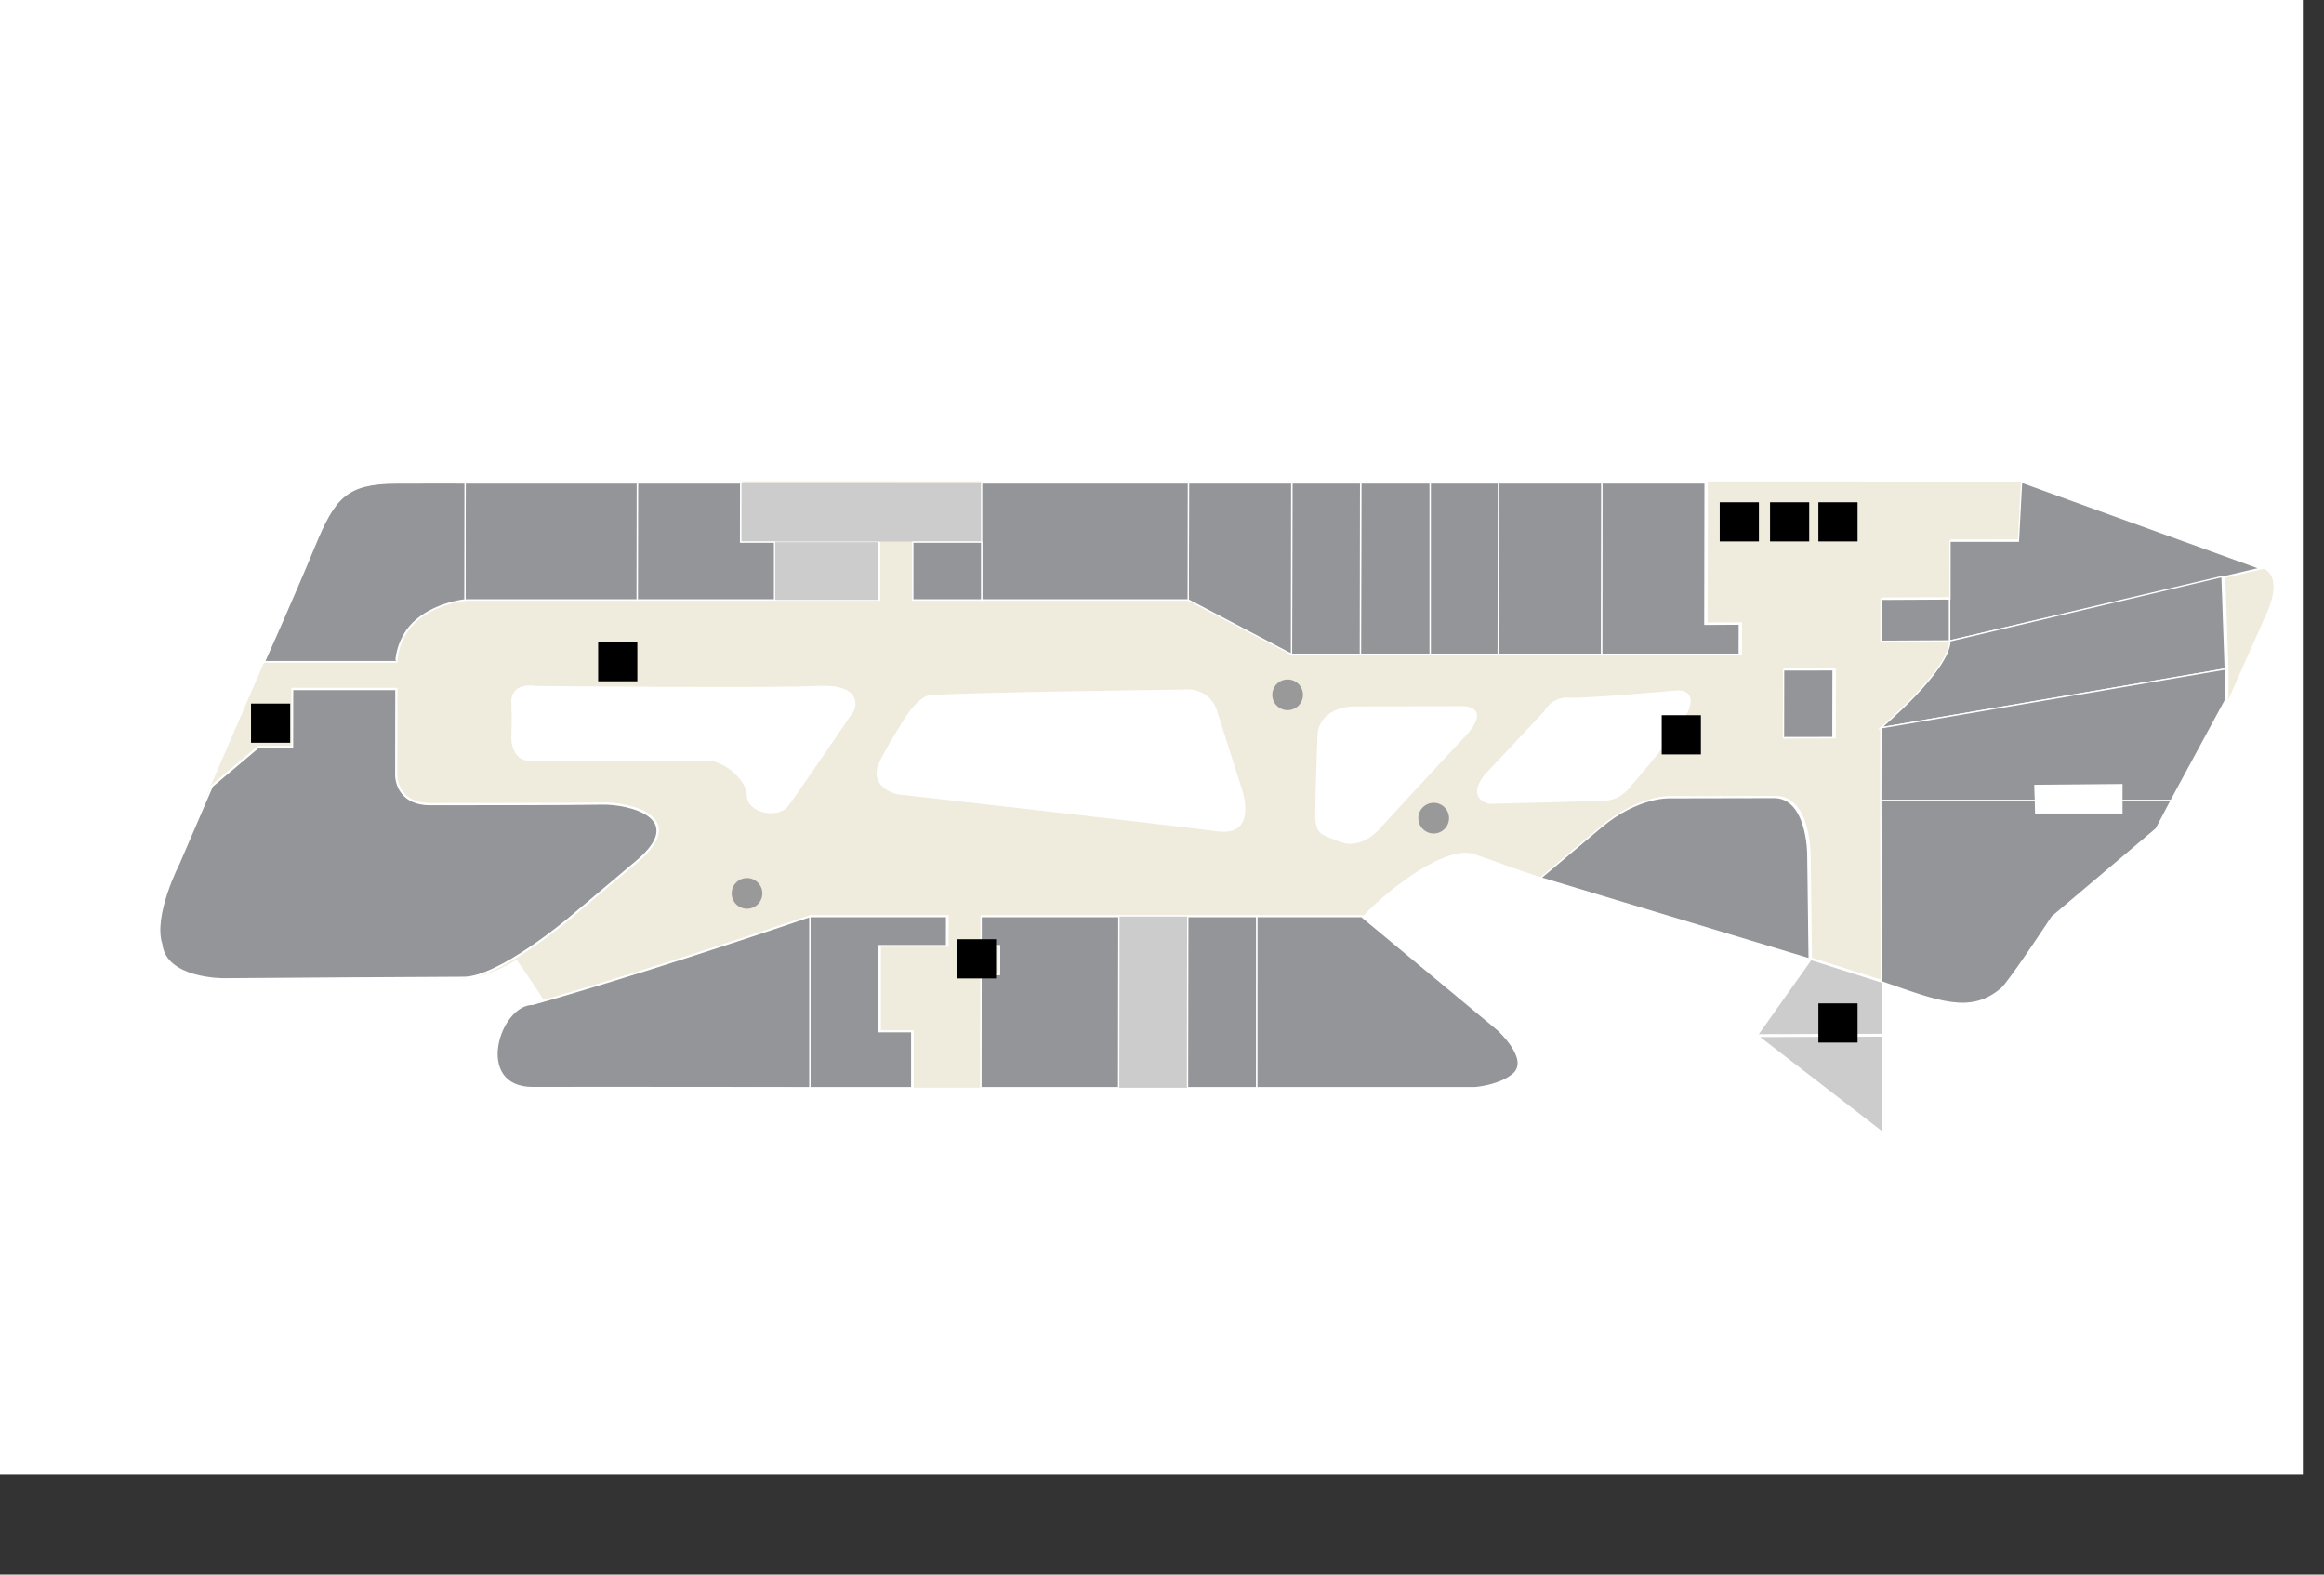 <?xml version="1.0" encoding="utf-8"?>
<!-- Generator: Adobe Illustrator 16.0.0, SVG Export Plug-In . SVG Version: 6.00 Build 0)  -->
<!DOCTYPE svg PUBLIC "-//W3C//DTD SVG 1.1//EN" "http://www.w3.org/Graphics/SVG/1.1/DTD/svg11.dtd">
<svg version="1.1" id="Layer_1" xmlns="http://www.w3.org/2000/svg" xmlns:xlink="http://www.w3.org/1999/xlink" x="0px" y="0px"
	 width="878.74px" height="595.281px" viewBox="0 0 878.74 595.281" enable-background="new 0 0 878.74 595.281"
	 xml:space="preserve">
<rect x="0" y="0" width="878.74" height="595.281" fill="#333333" stroke="none"/>
<g id="background">
	<rect x="-8" y="-38.012" fill="#FFFFFF" width="878.74" height="595.281"/>
</g>
<g id="etc">
	<g>
		<path fill="#EFEBDD" d="M855.246,214.686l-90.236-32.634l-613.604-0.118c-13.666,0.058-20.497,2.41-25.554,10.302
			c-0.278,0.435-0.597,0.993-0.935,1.613c-1.944,3.191-3.77,7.149-5.81,12.086c-8.379,20.251-19.063,44.061-19.063,44.061
			L80.19,295.863l-12.246,29.602c0,0-1.403,2.815-2.946,6.914c-2.707,6.668-6.178,17.438-3.852,24.509
			c1.495,13.234,23.304,13.114,23.304,13.114s79.124-0.563,91.024-0.565c0.251,0,0.517-0.021,0.78-0.039c0.597,0,1.138,0,1.565,0
			c4.803,0.01,11.216-2.86,17.476-6.549c3.412,4.637,7.279,10.512,10.511,15.58c-2.74,0.799-4.166,1.202-4.166,1.202
			c-12.919-0.121-22.742,31.642,0.056,31.517c15.065-0.074,104.738,0.037,104.738,0.037H345h26.168l0,0h6.274h0.251h9.391H556.56
			c0,0,6.984,0.316,12.205-2.729c1.365-0.631,2.686-1.395,3.813-2.344c6.709-5.651-5.844-16.899-5.844-16.899l-51.479-42.773
			c9.104-9.76,31.258-27.168,42.096-23.555c6.666,2.223,15.188,5.555,25.725,8.912l0,0l78.457,23.735l0.912,0.318
			c0.898,0.25,1.754,0.49,2.631,0.735l19.578,5.851l0,0c11.898,3.637,20.322,6.332,27.281,8.674l0,0
			c21.764,7.521,33.592,12.608,45.438,2.627c2.93-2.467,19.219-27.219,19.219-27.219l39.398-33.305l26.123-47.72l15.4-34.699
			C857.515,230.797,863.589,217.692,855.246,214.686z"/>
	</g>
	<path fill="#FFFFFF" stroke="#FFFFFF" stroke-miterlimit="10" d="M561.671,293.293l22.521-23.993c0,0,2.734-5.472,8.842-5.052
		c6.102,0.42,41.041-2.738,41.041-2.738s6.525-0.628,4.215,6.104c-2.318,6.737-21.682,28.833-21.682,28.833
		s-3.619,5.414-9.266,5.684c-8.436,0.403-44.201,1.267-44.201,1.267S554.933,301.924,561.671,293.293z"/>
	<path fill="#999999" d="M288.257,337.751c0,3.204-2.599,5.801-5.803,5.801s-5.8-2.597-5.8-5.801c0-3.205,2.597-5.804,5.8-5.804
		C285.659,331.947,288.257,334.545,288.257,337.751"/>
	<path fill="#999999" d="M547.9,309.313c0,3.205-2.6,5.801-5.805,5.801c-3.204,0-5.799-2.596-5.799-5.801
		c0-3.203,2.594-5.804,5.799-5.804S547.9,306.109,547.9,309.313"/>
	<path fill="#999999" d="M492.677,262.678c0,3.203-2.602,5.8-5.805,5.8s-5.799-2.597-5.799-5.8c0-3.205,2.596-5.804,5.799-5.804
		C490.077,256.875,492.677,259.474,492.677,262.678"/>
	<g>
		<polygon fill="#FFFFFF" stroke="#FFFFFF" stroke-miterlimit="10" points="770.384,307.417 802.988,307.417 802.988,302.541 
			802.988,296.524 770.074,296.814 770.26,302.541 711.719,302.541 770.26,302.541 		"/>
		<polygon fill="#FFFFFF" stroke="#FFFFFF" stroke-miterlimit="10" points="332.598,389.988 332.598,357.441 358.167,357.441 
			358.195,346.436 306.436,346.436 306.436,411.184 345.005,411.184 345.005,389.988 		"/>
		<path fill="#FFFFFF" stroke="#FFFFFF" stroke-miterlimit="10" d="M566.732,389.211l-51.479-42.774h-39.719l-0.017,64.748h82.685
			c0,0,9.182-0.703,14.369-5.072C579.285,400.458,566.732,389.211,566.732,389.211z"/>
		<path fill="#FFFFFF" stroke="#FFFFFF" stroke-miterlimit="10" d="M605.763,312.68l-22.688,19.114l101.578,30.642l-0.509-39.414
			c0,0,0.03-21.853-12.995-21.642l-39.104,0.08C632.042,301.461,619.966,300.713,605.763,312.68z"/>
		<polygon fill="#FFFFFF" stroke="#FFFFFF" stroke-miterlimit="10" points="658.183,247.18 658.199,235.77 645.171,235.844 
			645.259,182.387 606.14,182.387 606.046,247.18 		"/>
		<polygon fill="#FFFFFF" stroke="#FFFFFF" stroke-miterlimit="10" points="606.046,247.18 606.14,182.387 567.033,182.387 
			566.943,247.18 		"/>
		<polygon fill="#FFFFFF" stroke="#FFFFFF" stroke-miterlimit="10" points="566.943,247.18 567.033,182.387 541.188,182.387 
			541.188,247.18 		"/>
		<polygon fill="#FFFFFF" stroke="#FFFFFF" stroke-miterlimit="10" points="541.188,247.18 541.188,182.387 514.896,182.387 
			514.792,247.18 		"/>
		<polygon fill="#FFFFFF" stroke="#FFFFFF" stroke-miterlimit="10" points="514.792,247.18 514.896,182.387 488.824,182.387 
			488.722,247.18 		"/>
		<polygon fill="#FFFFFF" stroke="#FFFFFF" stroke-miterlimit="10" points="488.722,247.18 488.824,182.387 449.719,182.387 
			449.646,226.617 		"/>
		<path fill="#FFFFFF" stroke="#FFFFFF" stroke-miterlimit="10" d="M371.458,226.617h78.188l0.07-44.229h-78.262v22.376
			C371.574,204.985,371.475,223.56,371.458,226.617L371.458,226.617z"/>
		<path fill="#FFFFFF" stroke="#FFFFFF" stroke-miterlimit="10" d="M345.407,204.763l-0.01,21.854h26.061c0,0-0.004,0.283,0,0
			v-21.854c0,0,0-0.006,0,0H345.407z"/>
		<path fill="#FFFFFF" stroke="#FFFFFF" stroke-miterlimit="10" d="M371.458,204.763v21.854
			C371.475,223.56,371.574,204.985,371.458,204.763z"/>
		<path fill="#FFFFFF" stroke="#FFFFFF" stroke-miterlimit="10" d="M201.642,379.631c-12.919-0.121-22.742,31.642,0.056,31.517
			c15.065-0.076,104.737,0.037,104.737,0.037v-64.748C241.228,368.648,201.642,379.631,201.642,379.631z"/>
		<polygon fill="#FFFFFF" stroke="#FFFFFF" stroke-miterlimit="10" points="449.476,346.436 449.374,411.184 475.523,411.184 
			475.539,346.436 		"/>
		<polygon fill="#FFFFFF" stroke="#FFFFFF" stroke-miterlimit="10" points="423.403,346.436 423.305,411.184 449.374,411.184 
			449.476,346.436 		"/>
		<polygon fill="#FFFFFF" stroke="#FFFFFF" stroke-miterlimit="10" points="371.26,346.436 371.26,357.441 378.212,357.441 
			378.212,368.377 371.226,368.43 371.173,411.184 377.698,411.184 377.447,411.184 423.305,411.184 423.403,346.436 		"/>
		<polygon fill="#FFFFFF" stroke="#FFFFFF" stroke-miterlimit="10" points="765.009,182.051 763.826,204.411 737.938,204.403 
			737.921,226.252 711.833,226.393 711.824,242.265 737.898,242.121 855.246,214.686 		"/>
		<path fill="#FFFFFF" stroke="#FFFFFF" stroke-miterlimit="10" d="M840.896,217.786L737.898,242.12
			c-0.02,10.925-26.121,32.912-26.121,32.912l130.336-22.246L840.896,217.786z"/>
		<polygon fill="#FFFFFF" stroke="#FFFFFF" stroke-miterlimit="10" points="770.074,296.814 802.988,296.524 802.988,302.541 
			821.605,302.541 842.113,264.661 842.113,252.787 711.777,275.032 711.719,302.541 770.26,302.541 		"/>
		<path fill="#FFFFFF" stroke="#FFFFFF" stroke-miterlimit="10" d="M821.605,302.541h-18.617v4.878h-32.604l-0.123-4.878H711.72
			l0.217,68.568c21.764,7.521,33.592,12.607,45.438,2.627c2.93-2.467,19.219-27.219,19.219-27.219l39.398-33.305L821.605,302.541z"
			/>
		<polygon fill="#FFFFFF" stroke="#FFFFFF" stroke-miterlimit="10" points="332.333,226.617 332.364,204.763 293.082,204.763 
			293.082,226.617 		"/>
		<polygon fill="#FFFFFF" stroke="#FFFFFF" stroke-miterlimit="10" points="293.082,226.617 293.082,204.763 280.226,204.763 
			280.259,182.387 241.148,182.387 241.088,226.617 		"/>
		<polygon fill="#FFFFFF" stroke="#FFFFFF" stroke-miterlimit="10" points="241.088,226.617 241.148,182.387 175.975,182.387 
			175.907,226.617 		"/>
		<path fill="#FFFFFF" stroke="#FFFFFF" stroke-miterlimit="10" d="M157.648,234.137c7.718-6.501,18.259-7.521,18.259-7.521
			l0.067-44.229c0,0-7.208-0.102-26.073,0c-18.865,0.107-23.318,5.479-30.794,23.547c-8.379,20.251-19.063,44.061-19.063,44.061
			h49.762C149.805,249.995,149.938,240.63,157.648,234.137z"/>
		<path fill="#FFFFFF" stroke="#FFFFFF" stroke-miterlimit="10" d="M227.731,303.846c-10.106,0.223-59.834,0.209-64.92,0.223
			c-13.088,0.022-13.072-10.898-13.072-10.898l0.051-32.663h-39.106l-0.037,21.956l-13.023,0.067l-17.329,14.59l-12.61,29.272
			c0,0-10.109,19.642-6.535,30.494c1.495,13.234,23.304,13.113,23.304,13.113s79.124-0.563,91.024-0.564
			c13.26-0.002,39.365-21.996,39.365-21.996l26.095-21.994C260.52,308.945,237.84,303.611,227.731,303.846z"/>
		<path fill="#FFFFFF" stroke="#FFFFFF" stroke-miterlimit="10" d="M550.865,267.481l-37.803,0.056
			c-14.016,0.02-14.361,9.785-14.361,9.785s-0.842,21.316-0.896,29.777c-0.063,8.459,1.883,7.842,9.201,10.729
			c7.32,2.89,13.75-4.278,13.75-4.278s20.441-22.309,32.439-35.006C565.185,265.856,550.865,267.481,550.865,267.481z"/>
		<polygon fill="#FFFFFF" stroke="#FFFFFF" stroke-miterlimit="10" points="693.644,278.693 693.689,253.096 674.957,253.129 
			674.917,278.727 		"/>
	</g>
	<path fill="#FFFFFF" stroke="#FFFFFF" stroke-miterlimit="10" d="M202.504,259.824c0,0-8.964-1.854-8.653,5.873
		c0.309,7.727,0,9.36,0,13.6c0,3.166,1.854,7.729,5.873,7.729c6.182,0,60.272,0.309,67.072,0c6.802-0.31,16.073,7.418,16.073,13.603
		c0,6.182,11.127,8.651,14.837,3.709c3.71-4.945,24.729-35.855,24.729-35.855s4.637-9.582-13.603-8.655
		C291.546,260.703,202.504,259.824,202.504,259.824z"/>
	<path fill="#FFFFFF" stroke="#FFFFFF" stroke-miterlimit="10" d="M333.318,287.544c5.188-9.792,6.734-11.646,6.734-11.646
		s6.491-12.364,12.056-12.673c16.979-0.941,71.959-1.738,94.896-2.038c10.51-1.054,12.656,7.597,12.656,7.597l9.08,28.543
		c0,0,7.109,18.544-8.242,16.484c-15.352-2.062-121.229-14.035-121.229-14.035S328.133,297.336,333.318,287.544z"/>
	<rect x="280.259" y="182.387" fill="#CCCCCC" width="91.199" height="22.376"/>
	<polygon fill="#CCCCCC" stroke="#FFFFFF" stroke-miterlimit="10" points="712.13,391.324 712.121,391.406 664.078,391.551 
		712.119,428.638 712.181,391.324 	"/>
	<polygon fill="#CCCCCC" stroke="#FFFFFF" stroke-miterlimit="10" points="711.935,371.109 684.652,362.436 664.078,391.458 
		712.13,391.324 	"/>
	<polygon fill="#CCCCCC" points="423.074,346.504 422.975,411.193 449.02,411.193 449.124,346.504 	"/>
	<polygon fill="#CCCCCC" points="332.087,226.795 332.117,204.961 292.871,204.961 292.871,226.795 	"/>
</g>
<g id="rooms">
	<polygon id="r123" fill="#939598" stroke="#FFFFFF" stroke-width="0.5" stroke-miterlimit="10" points="332.351,390.018 
		332.351,357.501 357.896,357.501 357.927,346.504 306.215,346.504 306.215,411.193 344.745,411.193 344.745,390.018 	"/>
	<path id="r119" fill="#939598" stroke="#FFFFFF" stroke-width="0.5" stroke-miterlimit="10" d="M566.271,389.242l-51.43-42.737
		H475.16l-0.02,64.688h82.608c0,0,9.173-0.701,14.354-5.065C578.813,400.479,566.271,389.242,566.271,389.242z"/>
	<path id="r118" fill="#939598" stroke="#FFFFFF" stroke-width="0.5" stroke-miterlimit="10" d="M605.269,312.779l-22.668,19.101
		l101.483,30.61l-0.507-39.377c0,0,0.028-21.832-12.982-21.621l-39.068,0.08C631.525,301.572,619.457,300.826,605.269,312.779z"/>
	<polygon id="r112" fill="#939598" stroke="#FFFFFF" stroke-width="0.5" stroke-miterlimit="10" points="657.64,247.34 
		657.658,235.939 644.638,236.015 644.726,182.605 605.646,182.605 605.552,247.34 	"/>
	<polygon id="r111" fill="#939598" stroke="#FFFFFF" stroke-width="0.5" stroke-miterlimit="10" points="605.552,247.34 
		605.646,182.605 566.574,182.605 566.484,247.34 	"/>
	<polygon id="r110" fill="#939598" stroke="#FFFFFF" stroke-width="0.5" stroke-miterlimit="10" points="566.484,247.34 
		566.574,182.605 540.751,182.605 540.751,247.34 	"/>
	<polygon id="r109" fill="#939598" stroke="#FFFFFF" stroke-width="0.5" stroke-miterlimit="10" points="540.751,247.34 
		540.751,182.605 514.484,182.605 514.382,247.34 	"/>
	<polygon id="r108" fill="#939598" stroke="#FFFFFF" stroke-width="0.5" stroke-miterlimit="10" points="514.382,247.34 
		514.484,182.605 488.435,182.605 488.333,247.34 	"/>
	<polygon id="r107" fill="#939598" stroke="#FFFFFF" stroke-width="0.5" stroke-miterlimit="10" points="488.333,247.34 
		488.435,182.605 449.365,182.605 449.292,226.795 	"/>
	<path id="r106" fill="#939598" stroke="#FFFFFF" stroke-width="0.5" stroke-miterlimit="10" d="M371.177,226.795h78.115
		l0.072-44.188h-78.188v22.354C371.291,205.184,371.192,223.741,371.177,226.795L371.177,226.795z"/>
	<path id="r105" fill="#939598" stroke="#FFFFFF" stroke-width="0.5" stroke-miterlimit="10" d="M345.147,204.961l-0.01,21.834
		h26.037c0,0-0.005,0.283,0,0v-21.834c0,0,0-0.004,0,0H345.147z"/>
	<path id="r124" fill="#939598" stroke="#FFFFFF" stroke-width="0.5" stroke-miterlimit="10" d="M201.514,379.67
		c-12.909-0.119-22.725,31.612,0.055,31.487c15.052-0.078,104.646,0.034,104.646,0.034v-64.688
		C241.064,368.699,201.514,379.67,201.514,379.67z"/>
	<polygon id="r120" fill="#939598" stroke="#FFFFFF" stroke-width="0.5" stroke-miterlimit="10" points="449.124,346.504 
		449.02,411.193 475.146,411.193 475.164,346.504 	"/>
	<polygon id="r122" fill="#939598" stroke="#FFFFFF" stroke-width="0.5" stroke-miterlimit="10" points="370.976,346.504 
		370.976,357.501 377.923,357.501 377.923,368.428 370.944,368.48 370.888,411.193 377.41,411.193 377.159,411.193 422.975,411.193 
		423.074,346.504 	"/>
	<polygon id="r113" fill="#939598" stroke="#FFFFFF" stroke-width="0.5" stroke-miterlimit="10" points="711.242,226.571 
		711.232,242.43 737.204,242.286 737.204,226.433 	"/>
	<polygon id="r114" fill="#939598" stroke="#FFFFFF" stroke-width="0.5" stroke-miterlimit="10" points="854.525,214.875 
		764.369,182.271 763.188,204.609 737.324,204.602 737.304,226.432 737.204,226.433 737.204,242.286 737.285,242.285 	"/>
	<path id="r115" fill="#939598" stroke="#FFFFFF" stroke-width="0.5" stroke-miterlimit="10" d="M840.189,217.973l-102.904,24.313
		c-0.021,10.914-26.1,32.882-26.1,32.882l130.219-22.226L840.189,217.973z"/>
	<polygon id="r116" fill="#939598" stroke="#FFFFFF" stroke-width="0.5" stroke-miterlimit="10" points="769.431,296.93 
		802.316,296.639 802.316,302.652 820.914,302.652 841.404,264.805 841.404,252.941 711.185,275.167 711.126,302.652 
		769.615,302.652 	"/>
	<polygon id="r103" fill="#939598" stroke="#FFFFFF" stroke-width="0.5" stroke-miterlimit="10" points="292.871,226.795 
		292.871,204.961 280.026,204.961 280.06,182.605 240.983,182.605 240.924,226.795 	"/>
	<polygon id="r102" fill="#939598" stroke="#FFFFFF" stroke-width="0.5" stroke-miterlimit="10" points="240.924,226.795 
		240.983,182.605 175.869,182.605 175.802,226.795 	"/>
	<path id="r101" fill="#939598" stroke="#FFFFFF" stroke-width="0.5" stroke-miterlimit="10" d="M157.56,234.309
		c7.71-6.494,18.242-7.515,18.242-7.515l0.065-44.188c0,0-7.202-0.103-26.05,0c-18.846,0.108-23.294,5.475-30.765,23.524
		c-8.374,20.232-19.048,44.021-19.048,44.021h49.718C149.725,250.152,149.856,240.797,157.56,234.309z"/>
	<path id="r125" fill="#939598" stroke="#FFFFFF" stroke-width="0.5" stroke-miterlimit="10" d="M227.58,303.955
		c-10.097,0.222-59.779,0.207-64.859,0.222c-13.077,0.024-13.062-10.891-13.062-10.891l0.051-32.633h-39.071l-0.036,21.936
		l-13.014,0.068l-17.313,14.576l-12.603,29.25c0,0-10.1,19.619-6.527,30.465c1.494,13.228,23.282,13.104,23.282,13.104
		s79.053-0.563,90.939-0.565c13.249-0.002,39.333-21.978,39.333-21.978l26.067-21.976
		C260.338,309.049,237.677,303.721,227.58,303.955z"/>
	<g id="r117">
		<path fill="#939598" stroke="#FFFFFF" stroke-width="0.5" stroke-miterlimit="10" d="M820.914,302.652h-18.598v4.871H769.74
			l-0.125-4.871h-58.486l0.217,68.504c21.744,7.515,33.563,12.601,45.396,2.625c2.928-2.463,19.201-27.192,19.201-27.192
			l39.361-33.271L820.914,302.652z"/>
		<polygon fill="#939598" stroke="#FFFFFF" stroke-width="0.5" stroke-miterlimit="10" points="693.07,278.824 693.115,253.25 
			674.4,253.284 674.359,278.858 		"/>
	</g>
</g>
<g id="signs">
	<rect id="bts" x="687.563" y="379.33" width="14.812" height="14.813"/>
	<g id="escalator">
		<rect id="escalator-2" x="226.172" y="242.747" width="14.813" height="14.812"/>
		<rect id="escalator-1" x="628.322" y="270.392" width="14.813" height="14.811"/>
	</g>
	<rect id="atm" x="650.255" y="189.89" width="14.813" height="14.811"/>
	<g id="toilet">
		<rect id="toilet-2" x="94.916" y="265.986" width="14.812" height="14.811"/>
		<rect id="toilet-1" x="669.277" y="189.89" width="14.813" height="14.811"/>
	</g>
	<g id="lift">
		<rect id="lift-2" x="361.821" y="355.083" width="14.813" height="14.813"/>
		<rect id="lift-1" x="687.563" y="189.89" width="14.812" height="14.811"/>
	</g>
</g>
</svg>
